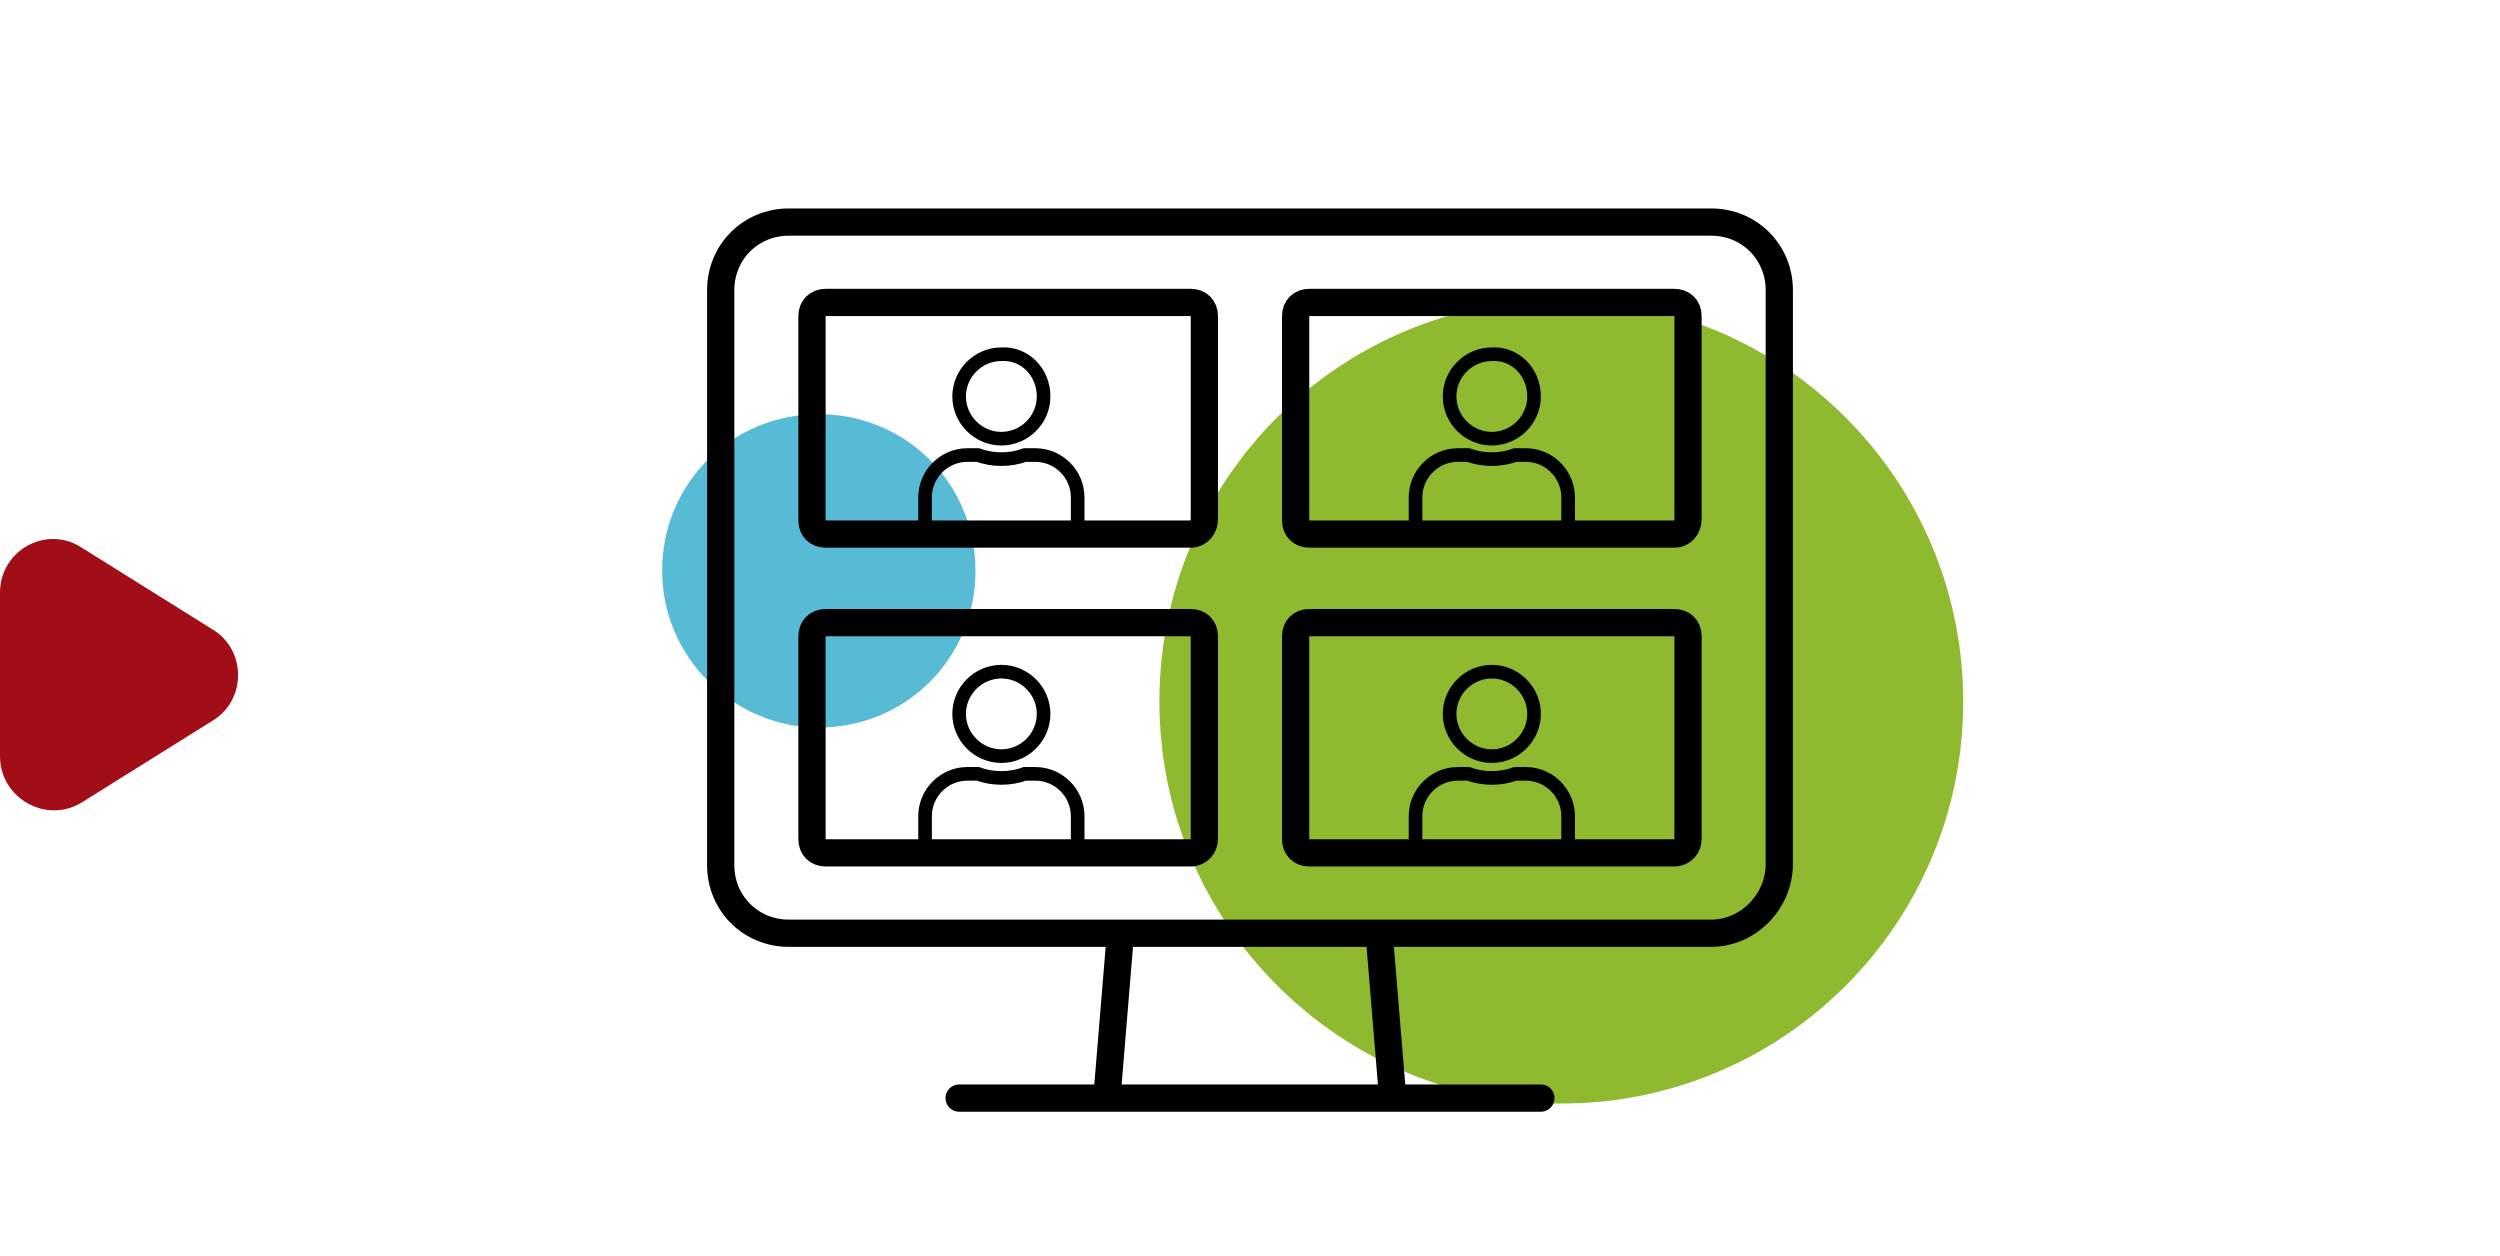 <?xml version="1.0" encoding="utf-8"?>
<!-- Generator: Adobe Illustrator 25.4.1, SVG Export Plug-In . SVG Version: 6.00 Build 0)  -->
<svg version="1.1" id="Ebene_1" xmlns="http://www.w3.org/2000/svg" xmlns:xlink="http://www.w3.org/1999/xlink" x="0px" y="0px"
	 viewBox="0 0 183.5 92.2" style="enable-background:new 0 0 183.5 92.2;" xml:space="preserve">
<style type="text/css">
	.st0{fill:#F58C1C;}
	.st1{fill:#E25195;}
	.st2{fill:#A10E17;}
	.st3{fill:none;stroke:#000000;stroke-width:2;stroke-linecap:round;stroke-linejoin:round;stroke-miterlimit:10;}
	.st4{fill:#57BBD5;}
	.st5{fill:#FFFFFF;}
	.st6{fill:none;stroke:#000000;stroke-width:2;stroke-miterlimit:10;}
	.st7{fill:#8FBA30;}
	.st8{fill:none;stroke:#000000;stroke-width:1.8;stroke-linecap:round;stroke-miterlimit:10;}
	.st9{fill:none;stroke:#000000;stroke-linecap:round;stroke-linejoin:round;stroke-miterlimit:10;}
</style>
<g>
	<g>
		<path class="st4" d="M60.1,53.4c6.4,0,11.5-5.1,11.5-11.5c0-6.4-5.1-11.5-11.5-11.5c-6.4,0-11.5,5.1-11.5,11.5
			C48.6,48.2,53.8,53.4,60.1,53.4"/>
		<path class="st7" d="M114.6,81c16.3,0,29.5-13.2,29.5-29.5S130.9,22,114.6,22c-16.3,0-29.5,13.2-29.5,29.5S98.4,81,114.6,81"/>
		<path class="st2" d="M0,43.5v12c0,3.1,3.4,5,6,3.4l9.6-6c2.5-1.5,2.5-5.2,0-6.7l-9.6-6C3.4,38.5,0,40.4,0,43.5"/>
		<path class="st9" d="M76.6,29.1c0,1.7-1.4,3.1-3.1,3.1c-1.7,0-3.1-1.4-3.1-3.1c0-1.7,1.4-3.1,3.1-3.1
			C75.2,25.9,76.6,27.3,76.6,29.1z"/>
		<path class="st9" d="M76,33.4h-0.8c-0.5,0.2-1.1,0.3-1.7,0.3s-1.2-0.1-1.7-0.3H71c-1.7,0-3.1,1.4-3.1,3.1v2.6h11.2v-2.6
			C79.1,34.8,77.7,33.4,76,33.4z"/>
		<path class="st9" d="M112.6,29.1c0,1.7-1.4,3.1-3.1,3.1c-1.7,0-3.1-1.4-3.1-3.1c0-1.7,1.4-3.1,3.1-3.1
			C111.2,25.9,112.6,27.3,112.6,29.1z"/>
		<path class="st9" d="M112,33.4h-0.8c-0.5,0.2-1.1,0.3-1.7,0.3s-1.2-0.1-1.7-0.3H107c-1.7,0-3.1,1.4-3.1,3.1v2.6h11.2v-2.6
			C115.1,34.8,113.7,33.4,112,33.4z"/>
		<path class="st9" d="M76.6,52.4c0,1.7-1.4,3.1-3.1,3.1c-1.7,0-3.1-1.4-3.1-3.1c0-1.7,1.4-3.1,3.1-3.1
			C75.2,49.3,76.6,50.7,76.6,52.4z"/>
		<path class="st9" d="M76,56.8h-0.8c-0.5,0.2-1.1,0.3-1.7,0.3s-1.2-0.1-1.7-0.3H71c-1.7,0-3.1,1.4-3.1,3.1v2.6h11.2v-2.6
			C79.1,58.2,77.7,56.8,76,56.8z"/>
		<path class="st9" d="M112.6,52.4c0,1.7-1.4,3.1-3.1,3.1c-1.7,0-3.1-1.4-3.1-3.1c0-1.7,1.4-3.1,3.1-3.1
			C111.2,49.3,112.6,50.7,112.6,52.4z"/>
		<path class="st9" d="M112,56.8h-0.8c-0.5,0.2-1.1,0.3-1.7,0.3s-1.2-0.1-1.7-0.3H107c-1.7,0-3.1,1.4-3.1,3.1v2.6h11.2v-2.6
			C115.1,58.2,113.7,56.8,112,56.8z"/>
		<path class="st3" d="M125.6,68.5H57.9c-2.8,0-5-2.2-5-5V21.3c0-2.8,2.2-5,5-5h67.7c2.8,0,5,2.2,5,5v42.1
			C130.6,66.2,128.3,68.5,125.6,68.5z"/>
	</g>
	<line class="st3" x1="70.4" y1="80.6" x2="113.1" y2="80.6"/>
	<g>
		<path class="st3" d="M122.9,62.6H96.1c-0.6,0-1-0.4-1-1V46.7c0-0.6,0.4-1,1-1h26.8c0.6,0,1,0.4,1,1v14.9
			C123.9,62.1,123.5,62.6,122.9,62.6z M87.4,62.6H60.6c-0.6,0-1-0.4-1-1V46.7c0-0.6,0.4-1,1-1h26.8c0.6,0,1,0.4,1,1v14.9
			C88.4,62.1,88,62.6,87.4,62.6z M122.9,39.2H96.1c-0.6,0-1-0.4-1-1V23.2c0-0.6,0.4-1,1-1h26.8c0.6,0,1,0.4,1,1v14.9
			C123.9,38.7,123.5,39.2,122.9,39.2z M87.4,39.2H60.6c-0.6,0-1-0.4-1-1V23.2c0-0.6,0.4-1,1-1h26.8c0.6,0,1,0.4,1,1v14.9
			C88.4,38.7,88,39.2,87.4,39.2z"/>
	</g>
	<path class="st3" d="M101.3,69.4l0.9,10.9 M82.2,69l-0.9,10.9"/>
</g>
</svg>
